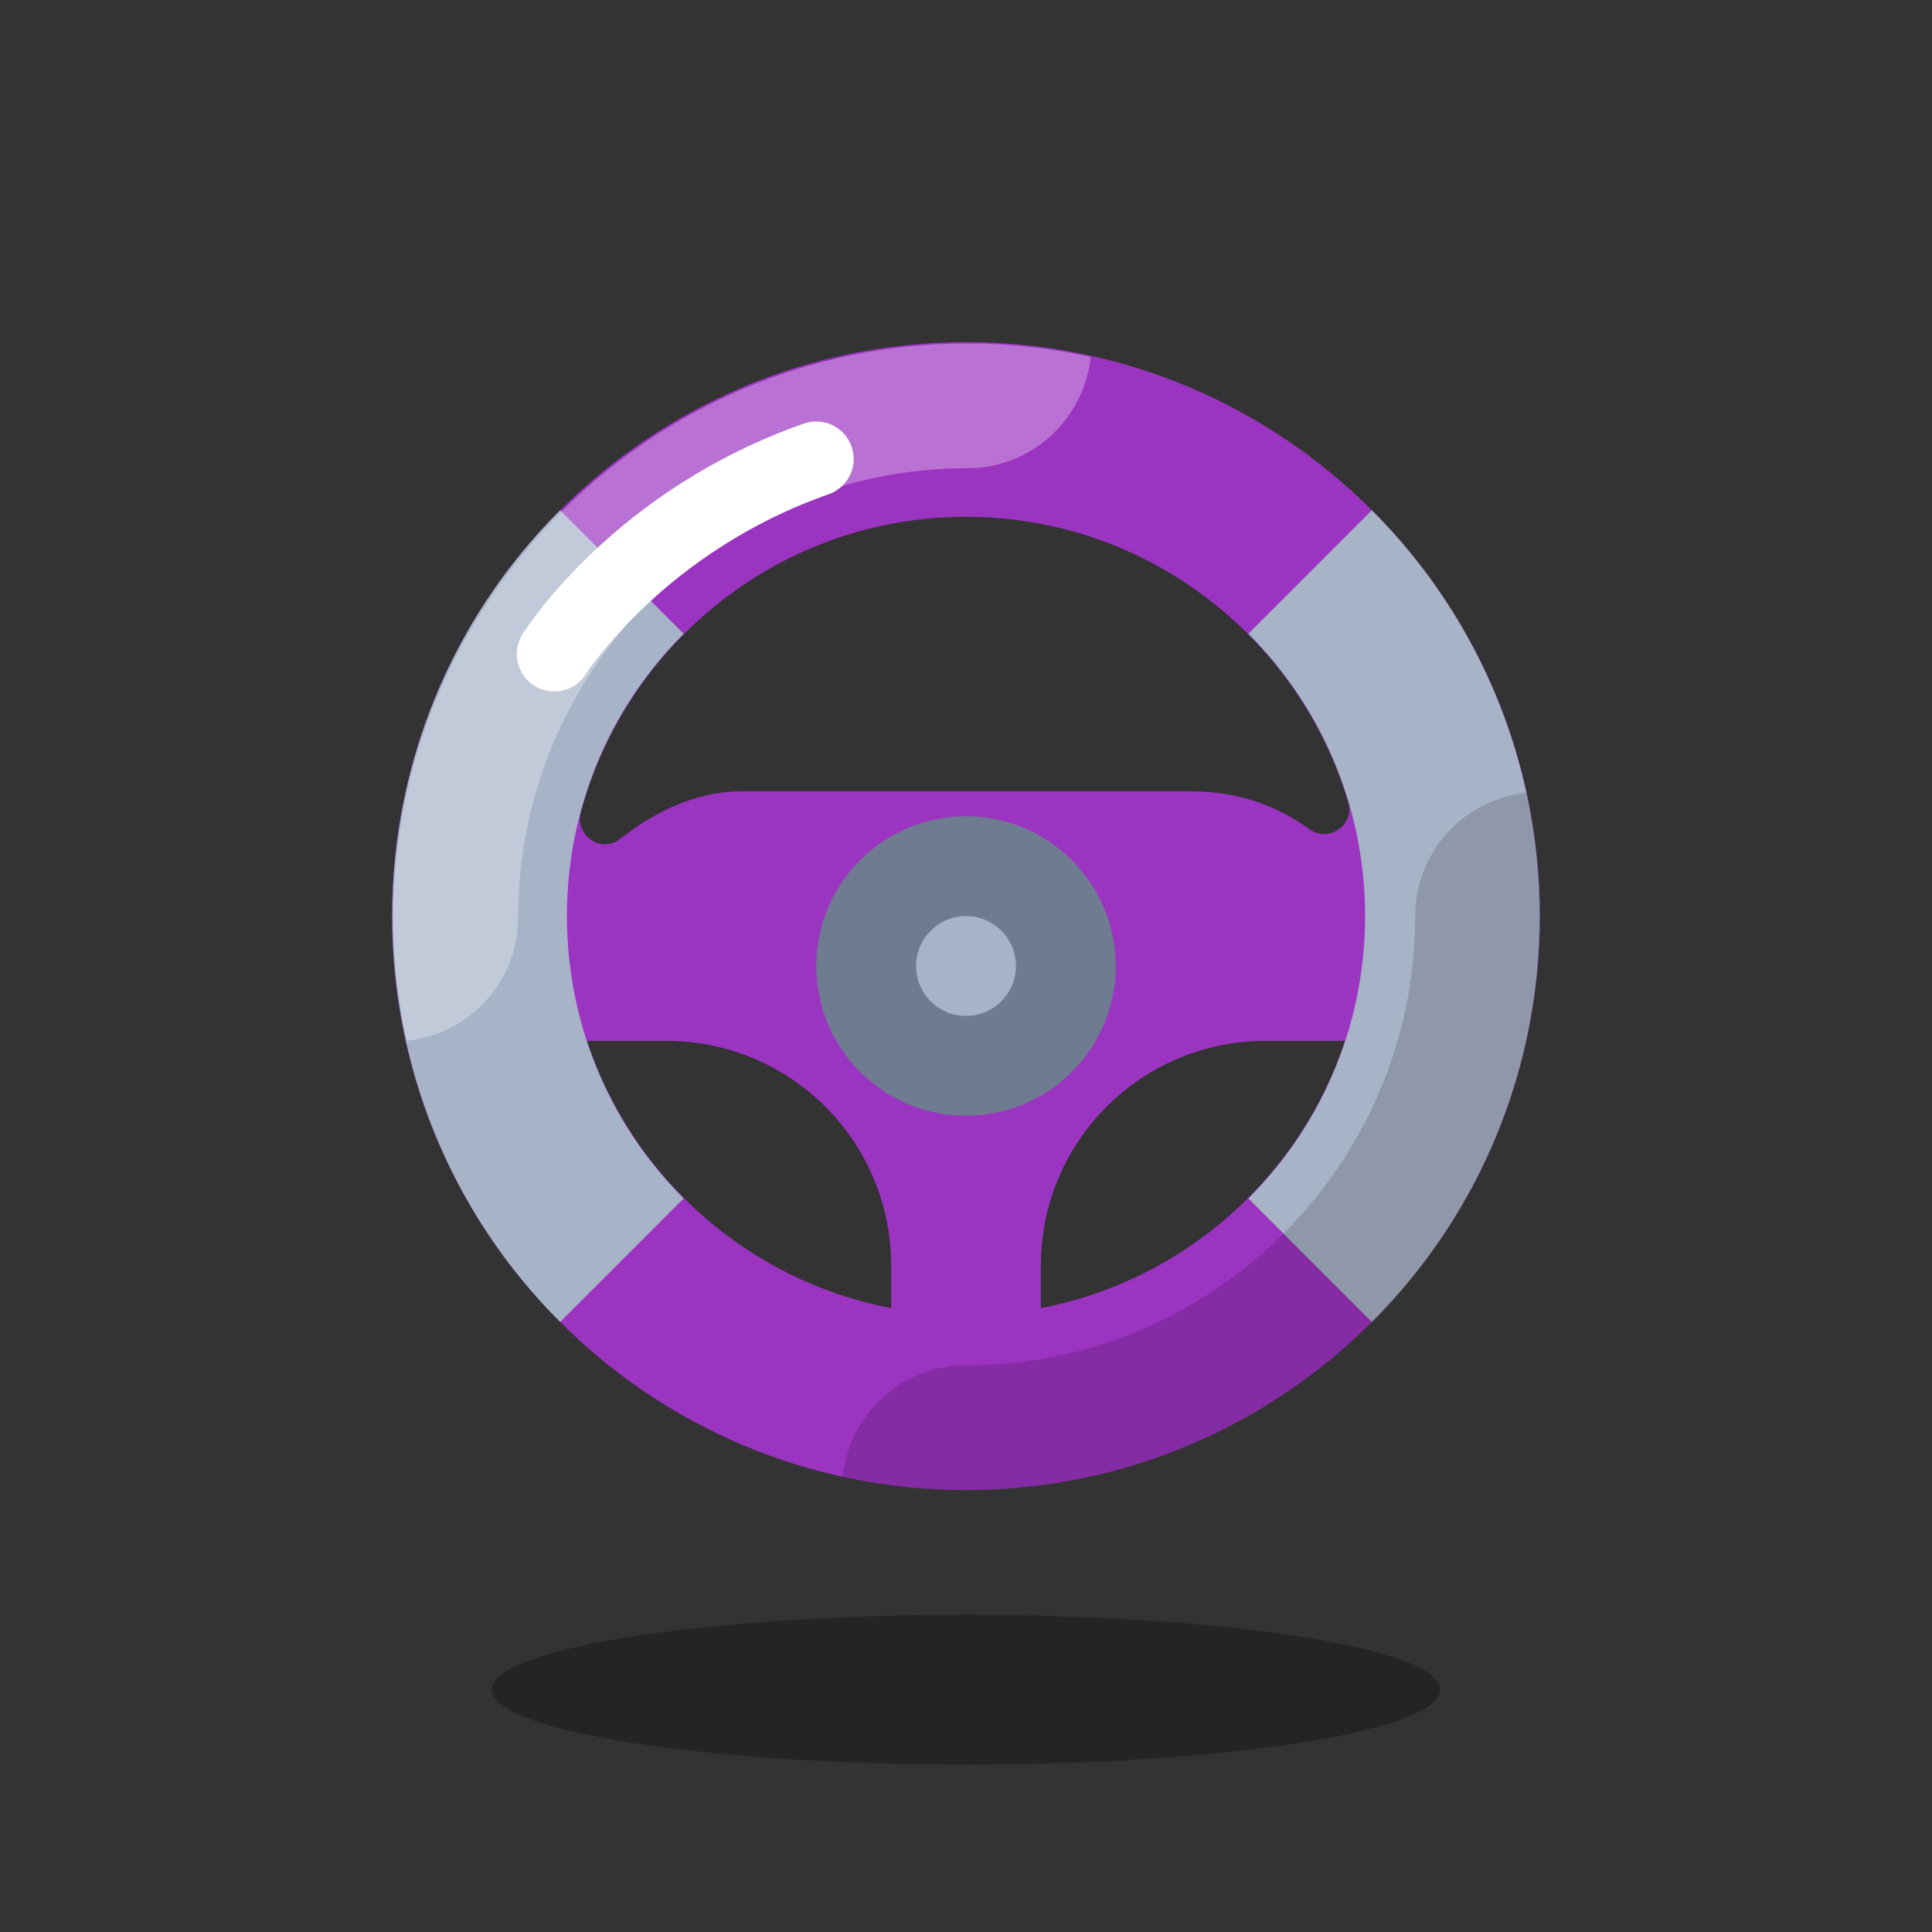 <svg id='Steering_Wheel_24' width='24' height='24' viewBox='0 0 24 24' xmlns='http://www.w3.org/2000/svg' xmlns:xlink='http://www.w3.org/1999/xlink'><rect x="0" y="0" width="24" height="24" fill="#333333" stroke="none"/><rect width='24' height='24' stroke='none' fill='#000000' opacity='0'/>


<g transform="matrix(0.31 0 0 0.31 12 12)" >
<g style="" >
<g transform="matrix(1 0 0 1 0 -2)" >
<path style="stroke: none; stroke-width: 1; stroke-dasharray: none; stroke-linecap: butt; stroke-dashoffset: 0; stroke-linejoin: miter; stroke-miterlimit: 4; fill: rgb(156,52,194); fill-rule: nonzero; opacity: 1;" transform=" translate(-32, -30)" d="M 32 7 C 19.297 7 9 17.297 9 30 C 9 42.703 19.297 53 32 53 C 44.703 53 55 42.703 55 30 C 55 17.297 44.703 7 32 7 z M 32 14 C 39.233 14 45.346 18.828 47.315 25.428 C 47.59 26.35 46.528 27.085 45.753 26.514 C 44.649 25.7 43.091 25 41 25 L 23 25 C 21.062 25 19.371 25.939 18.142 26.907 C 17.38 27.508 16.318 26.769 16.57 25.832 C 18.407 19.025 24.621 14 32 14 z M 16.811 35 L 17 35 L 20 35 C 24.971 35 29 39.029 29 44 L 29 45.708 C 23.264 44.615 18.612 40.454 16.811 35 z M 35 45.708 L 35 44 C 35 39.029 39.029 35 44 35 L 47 35 L 47.189 35 C 45.388 40.454 40.736 44.615 35 45.708 z" stroke-linecap="round" />
</g>
<g transform="matrix(1 0 0 1 0 29)" >
<ellipse style="stroke: none; stroke-width: 1; stroke-dasharray: none; stroke-linecap: butt; stroke-dashoffset: 0; stroke-linejoin: miter; stroke-miterlimit: 4; fill: rgb(0,0,0); fill-rule: nonzero; opacity: 0.3;" cx="0" cy="0" rx="19" ry="3" />
</g>
<g transform="matrix(1 0 0 1 0 0)" >
<circle style="stroke: none; stroke-width: 1; stroke-dasharray: none; stroke-linecap: butt; stroke-dashoffset: 0; stroke-linejoin: miter; stroke-miterlimit: 4; fill: rgb(111,123,145); fill-rule: nonzero; opacity: 1;" cx="0" cy="0" r="6" />
</g>
<g transform="matrix(1 0 0 1 0 0)" >
<circle style="stroke: none; stroke-width: 1; stroke-dasharray: none; stroke-linecap: butt; stroke-dashoffset: 0; stroke-linejoin: miter; stroke-miterlimit: 4; fill: rgb(167,179,199); fill-rule: nonzero; opacity: 1;" cx="0" cy="0" r="2" />
</g>
<g transform="matrix(1 0 0 1 17.15 -2)" >
<path style="stroke: none; stroke-width: 1; stroke-dasharray: none; stroke-linecap: butt; stroke-dashoffset: 0; stroke-linejoin: miter; stroke-miterlimit: 4; fill: rgb(167,179,199); fill-rule: nonzero; opacity: 1;" transform=" translate(-49.15, -30)" d="M 48.264 46.264 L 43.314 41.315 C 49.553 35.076 49.553 24.925 43.314 18.686 L 48.264 13.737 C 57.231 22.704 57.231 37.296 48.264 46.264 z" stroke-linecap="round" />
</g>
<g transform="matrix(1 0 0 1 -17.15 -2)" >
<path style="stroke: none; stroke-width: 1; stroke-dasharray: none; stroke-linecap: butt; stroke-dashoffset: 0; stroke-linejoin: miter; stroke-miterlimit: 4; fill: rgb(167,179,199); fill-rule: nonzero; opacity: 1;" transform=" translate(-14.85, -30)" d="M 15.736 46.264 C 6.768 37.296 6.768 22.704 15.736 13.737 L 20.686 18.686 C 14.447 24.925 14.447 35.076 20.686 41.315 L 15.736 46.264 z" stroke-linecap="round" />
</g>
<g transform="matrix(1 0 0 1 -8.97 -10.97)" >
<path style="stroke: none; stroke-width: 1; stroke-dasharray: none; stroke-linecap: butt; stroke-dashoffset: 0; stroke-linejoin: miter; stroke-miterlimit: 4; fill: rgb(255,255,255); fill-rule: nonzero; opacity: 0.3;" transform=" translate(-23.03, -21.03)" d="M 32.054 7.054 C 19.351 7.054 9.054 17.351 9.054 30.054 C 9.054 31.752 9.244 33.406 9.593 35 C 12.097 34.728 14.054 32.631 14.054 30.054 C 14.054 20.129 22.129 12.054 32.054 12.054 C 34.631 12.054 36.728 10.097 37 7.593 C 35.406 7.244 33.753 7.054 32.054 7.054 z" stroke-linecap="round" />
</g>
<g transform="matrix(1 0 0 1 -11.25 -16.41)" >
<path style="stroke: none; stroke-width: 1; stroke-dasharray: none; stroke-linecap: butt; stroke-dashoffset: 0; stroke-linejoin: miter; stroke-miterlimit: 4; fill: rgb(255,255,255); fill-rule: nonzero; opacity: 1;" transform=" translate(-20.75, -15.59)" d="M 15.499 20.998 C 15.226 20.998 14.951 20.924 14.703 20.768 C 14.003 20.328 13.79 19.407 14.228 18.705 C 14.375 18.47 17.915 12.916 25.505 10.265 C 26.287 9.991 27.143 10.404 27.416 11.187 C 27.689 11.968 27.277 12.824 26.495 13.097 C 19.94 15.386 16.801 20.25 16.77 20.299 C 16.484 20.75 15.996 20.998 15.499 20.998 z" stroke-linecap="round" />
</g>
<g transform="matrix(1 0 0 1 9.03 7.03)" >
<path style="stroke: none; stroke-width: 1; stroke-dasharray: none; stroke-linecap: butt; stroke-dashoffset: 0; stroke-linejoin: miter; stroke-miterlimit: 4; fill: rgb(0,0,0); fill-rule: nonzero; opacity: 0.15;" transform=" translate(-41.03, -39.03)" d="M 32 53 C 44.703 53 55 42.703 55 30 C 55 28.302 54.81 26.648 54.461 25.054 C 51.957 25.326 50 27.423 50 30 C 50 39.925 41.925 48 32 48 C 29.423 48 27.326 49.957 27.054 52.461 C 28.648 52.811 30.301 53 32 53 z" stroke-linecap="round" />
</g>
</g>
</g>
</svg>